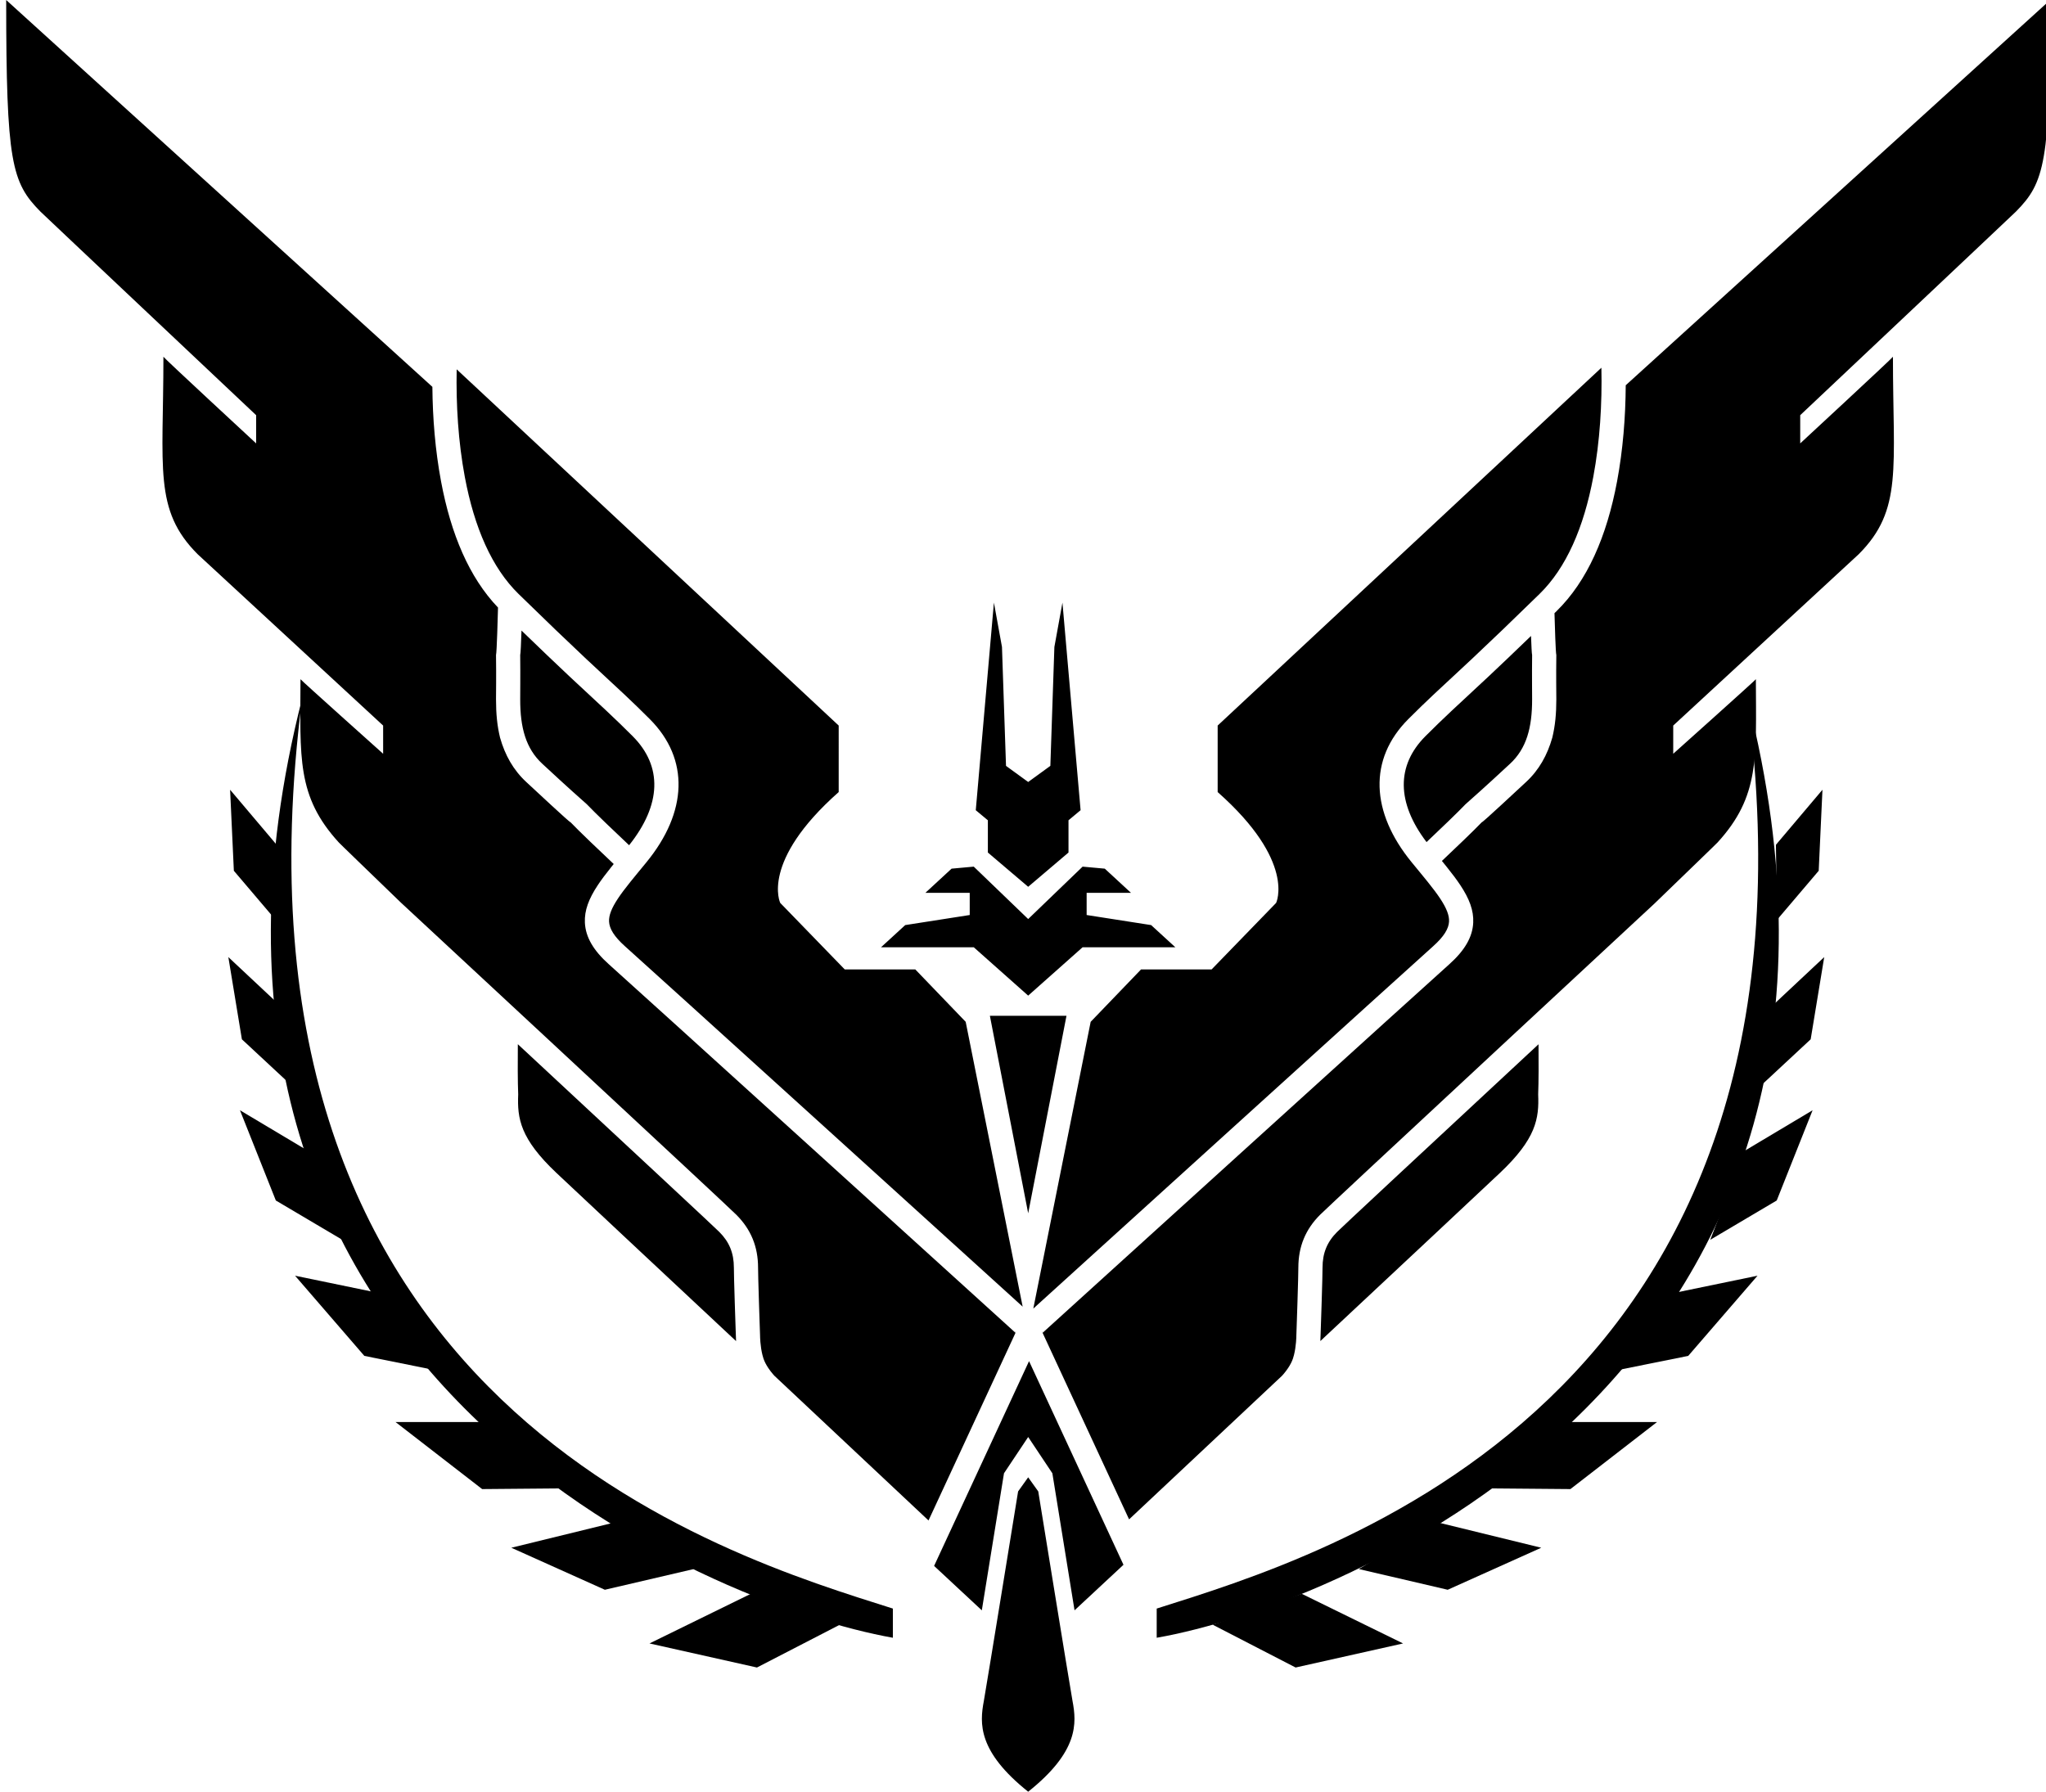 <?xml version="1.0" encoding="utf-8"?>
<!-- Generator: Adobe Illustrator 16.0.0, SVG Export Plug-In . SVG Version: 6.00 Build 0)  -->
<!DOCTYPE svg PUBLIC "-//W3C//DTD SVG 1.1//EN" "http://www.w3.org/Graphics/SVG/1.1/DTD/svg11.dtd">
<svg version="1.1" xmlns="http://www.w3.org/2000/svg" xmlns:xlink="http://www.w3.org/1999/xlink" x="0px" y="0px"
	 width="899.568px" height="787.898px" viewBox="0 0 899.568 787.898" enable-background="new 0 0 899.568 787.898"
	 xml:space="preserve">
<g id="Layer_3">
	<g>
		<path fill="#000000" d="M132.871,306.991C57.568,602.859,311.568,705.859,392.568,720.193v-12.834
			C319.568,684.16,92.568,618.193,132.871,306.991z"/>
		<polygon fill="#000000" points="330.131,700.859 285.561,722.695 332.811,733.277 369.256,714.459 		"/>
		<polygon fill="#000000" points="271.094,669.279 224.811,680.609 265.939,699.09 305.004,689.979 		"/>
		<polygon fill="#000000" points="213.123,625.336 173.91,625.336 211.984,654.814 248.486,654.502 		"/>
		<polygon fill="#000000" points="167.01,568.688 129.728,560.988 160.189,596.242 194.93,603.238 		"/>
		<polygon fill="#000000" points="135.466,506.107 105.508,488.232 121.277,527.908 150.497,545.193 		"/>
		<polygon fill="#000000" points="122.24,441.346 100.394,420.873 106.352,457.029 127.686,476.873 		"/>
		<polygon fill="#000000" points="121.637,371.492 101.171,347.287 102.819,382.918 121.189,404.527 		"/>
	</g>
	<g>
		<path fill="#000000" d="M768.268,306.991c75.301,295.868-177.699,398.868-259.699,413.202v-12.834
			C581.568,684.16,808.568,618.193,768.268,306.991z"/>
		<polygon fill="#000000" points="572.322,700.859 616.893,722.695 569.643,733.277 533.197,714.459 		"/>
		<polygon fill="#000000" points="631.361,669.279 677.643,680.609 636.514,699.09 597.451,689.979 		"/>
		<polygon fill="#000000" points="689.33,625.336 728.543,625.336 690.469,654.814 653.967,654.502 		"/>
		<polygon fill="#000000" points="735.445,568.688 772.727,560.988 742.266,596.242 707.525,603.238 		"/>
		<polygon fill="#000000" points="766.988,506.107 796.945,488.232 781.176,527.908 751.957,545.193 		"/>
		<polygon fill="#000000" points="780.213,441.346 802.061,420.873 796.104,457.029 774.768,476.873 		"/>
		<polygon fill="#000000" points="780.818,371.492 801.283,347.287 799.635,382.918 781.266,404.527 		"/>
	</g>
</g>
<g id="Layer_2">
	<g id="_x39_">
		<path fill-rule="evenodd" clip-rule="evenodd" fill="#000000" d="M452.061,599.377v32.537l-10.635,15.953l-9.749,60.266
			l-20.979-19.531L452.061,599.377v32.537l10.635,15.953l9.75,60.266l21.514-20.029l0,0l-41.516-89.553L452.061,599.377
			L452.061,599.377z M408.24,668.617l-67.755-63.623c-0.005-0.008-0.292-0.314-0.685-0.773c-0.68-0.793-1.362-1.682-1.993-2.627
			c-0.95-1.426-1.684-2.84-2.122-4.154c-0.17-0.51-0.326-1.055-0.471-1.629c-0.441-1.77-0.734-3.723-0.898-5.684
			c-0.058-0.691-0.095-1.332-0.115-1.9c-0.02-0.861-0.02-0.861-0.027-1.096c-0.059-1.676-0.093-2.654-0.129-3.721
			c-0.104-3.041-0.207-6.16-0.305-9.18c-0.025-0.779-0.049-1.543-0.072-2.289c-0.231-7.383-0.367-12.586-0.367-14.475
			c0-9.275-3.141-16.863-9.535-23.258c-2.367-2.367-32.749-30.674-82.775-77.168c-18.306-17.012-37.744-35.068-57.182-53.119
			c-2.586-2.399-5.1-4.734-7.535-6.996c-15.016-14.502-27.435-26.516-27.318-26.463c-18.611-20.384-16.93-37.223-16.84-71.787
			c-0.09,0.193,36.338,32.791,36.338,32.791V319.06l-81.537-75.333c-19.498-19.498-15.053-37.822-15.066-86.855
			c0.014,0.406,40.768,38.109,40.768,38.109v-12.407c0,0-94.953-89.562-94.83-89.514C5.114,80.24,2.72,71.451,2.72,0
			c0,0,157.313,142.814,187.386,170.116c0.113,13.788,1.256,27.921,3.809,41.567c4.354,23.276,12.414,42.285,25.047,55.488
			c-0.076,2.913-0.521,19.766-0.877,20.868c0.13,9.722,0,16.653,0,19.498c0,6.341,0.502,11.606,1.773,16.839
			c2.189,7.689,5.818,14.217,11.521,19.498c3.703,3.388,19.015,17.781,19.498,17.726c3.332,3.519,13.658,13.382,18.955,18.343
			c-0.358,0.441-0.695,0.859-1.026,1.273c-2.522,3.148-4.397,5.646-5.958,7.996c-3.995,6.018-5.936,11.156-5.688,16.5
			c0.296,6.402,3.777,12.279,10.556,18.344c7.006,6.27,39.491,35.693,89.23,80.803c19.92,18.066,41.145,37.32,62.365,56.574
			c7.427,6.74,14.322,12.998,20.512,18.613c2.165,1.965,4.088,3.711,5.746,5.215c0.391,0.354,0.689,0.627,0.924,0.84L408.24,668.617
			L408.24,668.617z M446.635,585.793l-0.285-0.387l0.232,0.5L446.635,585.793L446.635,585.793z M454.316,575.441l25.219-126.1
			l22.156-23.043h31.02l28.361-29.247c0,0,8.863-18.169-25.701-48.745V319.06l168.715-157.351
			c0.35,15.797-0.629,32.319-3.566,48.019c-4.17,22.295-11.893,39.995-23.637,51.465c-12.115,11.835-21.443,20.78-29.67,28.506
			c-4.213,3.958-14.74,13.708-16.955,15.786c-3.727,3.506-7.078,6.752-11.027,10.701c-17.664,17.664-16.58,40.966,1.418,62.963
			c0.576,0.704,1.158,1.414,1.914,2.33c-0.002-0.001,1.434,1.743,1.832,2.228c1.439,1.751,2.445,2.983,3.389,4.161
			c2.342,2.922,4.043,5.189,5.396,7.229c2.859,4.309,4.049,7.455,3.924,10.125c-0.145,3.139-2.184,6.581-7.023,10.911
			c-7.033,6.294-39.502,35.702-89.387,80.944c-19.816,17.971-41.043,37.227-62.264,56.482c-7.426,6.738-14.322,12.996-20.512,18.613
			C456.629,573.34,455.428,574.432,454.316,575.441L454.316,575.441z M714.787,169.416C746.676,140.466,901.402,0,901.402,0
			c0,71.451-2.395,80.24-15.066,93.06c0.121-0.048-94.832,89.514-94.832,89.514v12.407c0,0,40.754-37.703,40.77-38.109
			c-0.016,49.033,4.43,67.357-15.068,86.855l-81.537,75.333v12.407c0,0,36.428-32.598,36.338-32.791
			c0.09,34.564,1.773,51.403-16.84,71.787c0.119-0.053-12.613,12.261-27.877,27.004c-2.254,2.093-4.574,4.246-6.953,6.455
			c-19.438,18.051-38.877,36.107-57.182,53.119c-50.027,46.494-80.408,74.801-82.775,77.168c-6.395,6.395-9.535,13.982-9.535,23.258
			c0,1.889-0.137,7.092-0.367,14.475c-0.023,0.746-0.049,1.51-0.072,2.289c-0.098,3.02-0.201,6.139-0.305,9.18
			c-0.037,1.066-0.07,2.045-0.129,3.721c-0.008,0.234-0.008,0.234-0.027,1.096c-0.021,0.568-0.059,1.209-0.115,1.9
			c-0.164,1.961-0.457,3.914-0.898,5.684c-0.145,0.574-0.301,1.119-0.471,1.629c-0.439,1.314-1.172,2.729-2.123,4.154
			c-0.631,0.945-1.313,1.834-1.992,2.627c-0.395,0.459-0.68,0.766-0.686,0.773l-67.236,63.137l-38.027-82.029
			c0.234-0.213,0.535-0.486,0.926-0.84c1.656-1.504,3.58-3.25,5.746-5.215c6.188-5.615,13.084-11.873,20.512-18.613
			c21.219-19.254,42.443-38.508,62.363-56.574c49.74-45.109,82.225-74.533,89.23-80.803c6.779-6.064,10.26-11.941,10.557-18.344
			c0.248-5.344-1.693-10.482-5.689-16.5c-1.561-2.35-3.434-4.848-5.957-7.996c-0.648-0.81-1.32-1.639-2.127-2.625
			c5.549-5.227,14.465-13.77,17.518-16.991c0.482,0.056,15.795-14.338,19.498-17.726c5.703-5.281,9.332-11.809,11.521-19.498
			c1.271-5.232,1.773-10.498,1.773-16.839c0-2.845-0.131-9.776,0-19.498c-0.297-0.919-0.656-12.792-0.811-18.399
			c0.285-0.278,0.572-0.559,0.859-0.84c13.563-13.247,22.123-32.865,26.66-57.117C713.57,197.807,714.707,183.426,714.787,169.416
			L714.787,169.416z M458.305,585.906l-0.053-0.113l0.285-0.387L458.305,585.906L458.305,585.906z M627.215,370.305
			c5.533-5.215,14.086-13.422,17.168-16.681c9.051-7.99,15.67-14.194,19.498-17.726c7.291-6.714,9.766-15.957,9.748-28.36
			c0.018-2.727-0.109-9.624,0-19.498c-0.15-0.391-0.328-4.14-0.482-8.384c-7.051,6.816-13.1,12.579-18.652,17.795
			c-4.248,3.99-14.779,13.744-16.135,15.016c-4.463,4.197-7.736,7.368-11.607,11.239
			C613.822,336.635,614.057,353.012,627.215,370.305L627.215,370.305z M449.637,574.592l-25.051-125.25l-22.156-23.043h-31.02
			l-28.361-29.247c0,0-8.862-18.169,25.702-48.745V319.06l-167.964-156.65c-0.307,15.584,0.688,31.851,3.58,47.318
			c4.172,22.295,11.895,39.995,23.637,51.465c12.116,11.835,21.444,20.78,29.67,28.506c4.215,3.958,14.74,13.708,16.955,15.786
			c3.727,3.506,7.078,6.752,11.027,10.701c17.664,17.664,16.58,40.966-1.417,62.963c-0.576,0.704-1.159,1.414-1.913,2.33
			c0-0.001-1.436,1.743-1.834,2.228c-1.438,1.751-2.443,2.983-3.387,4.161c-2.342,2.922-4.043,5.189-5.396,7.229
			c-2.861,4.309-4.049,7.455-3.926,10.125c0.145,3.139,2.184,6.581,7.023,10.911c7.035,6.294,39.502,35.702,89.389,80.944
			c19.816,17.971,41.041,37.227,62.262,56.482c7.428,6.738,14.323,12.996,20.512,18.613
			C447.904,573.02,448.794,573.828,449.637,574.592L449.637,574.592L449.637,574.592z M276.6,371.682
			c-5.352-5.014-15.263-14.494-18.633-18.058c-9.051-7.99-15.672-14.194-19.498-17.726c-7.291-6.714-9.767-15.957-9.749-28.36
			c-0.018-2.727,0.11-9.624,0-19.498c0.18-0.462,0.394-5.632,0.567-10.759c8.119,7.867,14.92,14.359,21.105,20.17
			c4.25,3.99,14.78,13.744,16.137,15.016c4.463,4.197,7.736,7.368,11.607,11.239C291.408,336.979,290.81,353.883,276.6,371.682
			L276.6,371.682L276.6,371.682z M323.626,589.742c-35.325-33.029-70.081-65.551-78.953-73.93
			c-15.953-15.066-17.282-23.93-16.839-34.564c-0.23-5.512-0.222-14.592-0.16-22.063c1.984,1.844,3.957,3.676,5.913,5.494
			c49.517,46.02,80.446,74.838,82.659,77.049c4.398,4.398,6.419,9.283,6.419,15.738c0,2.051,0.137,7.275,0.373,14.809
			c0.022,0.748,0.048,1.516,0.073,2.297c0.096,3.027,0.201,6.152,0.305,9.201c0.036,1.066,0.07,2.049,0.1,2.922
			c0.037,1.043,0.037,1.043,0.039,1.092C323.553,588.168,323.572,588.855,323.626,589.742L323.626,589.742L323.626,589.742z
			 M580.52,589.721c35.318-33.023,70.061-65.531,78.93-73.908c15.953-15.066,17.281-23.93,16.84-34.564
			c0.229-5.506,0.221-14.574,0.16-22.043c-1.979,1.838-3.941,3.664-5.893,5.475c-49.516,46.02-80.445,74.838-82.658,77.049
			c-4.398,4.398-6.42,9.283-6.42,15.738c0,2.051-0.137,7.275-0.373,14.809c-0.023,0.748-0.047,1.516-0.072,2.297
			c-0.096,3.027-0.201,6.152-0.305,9.201c-0.037,1.066-0.07,2.049-0.1,2.922c-0.037,1.043-0.037,1.043-0.039,1.092
			C580.592,588.164,580.572,588.844,580.52,589.721L580.52,589.721L580.52,589.721z M452.061,787.898
			c-22.231-17.725-21.342-30.133-19.498-39.883c1.713-9.748,15.066-92.172,15.066-92.172l4.432-6.203V787.898
			c22.232-17.725,21.344-30.133,19.498-39.883c-1.713-9.748-15.066-92.172-15.066-92.172l-4.432-6.203V787.898L452.061,787.898z
			 M452.061,446.684v86.854l16.84-86.854H452.061L452.061,446.684z M452.061,446.684v86.854l-16.839-86.854H452.061L452.061,446.684
			z M442.313,336.785l9.748,7.09v46.086l-17.725-15.066v-14.18l-5.318-4.432l7.977-91.287l3.545,19.498L442.313,336.785
			L442.313,336.785z M461.811,336.785l-9.75,7.09v46.086l17.727-15.066v-14.18l5.316-4.432l-7.977-91.287l-3.545,19.498
			L461.811,336.785L461.811,336.785z M452.061,404.142v33.679l-23.93-21.271h-40.768l10.635-9.748l28.361-4.432v-9.749h-19.498
			l11.521-10.636l9.748-0.886L452.061,404.142L452.061,404.142z M452.061,404.142v33.679l23.93-21.271h40.77l-10.637-9.748
			l-28.359-4.432v-9.749h19.498l-11.521-10.636l-9.75-0.886L452.061,404.142L452.061,404.142z M452.061,404.142"/>
	</g>
</g>
</svg>
